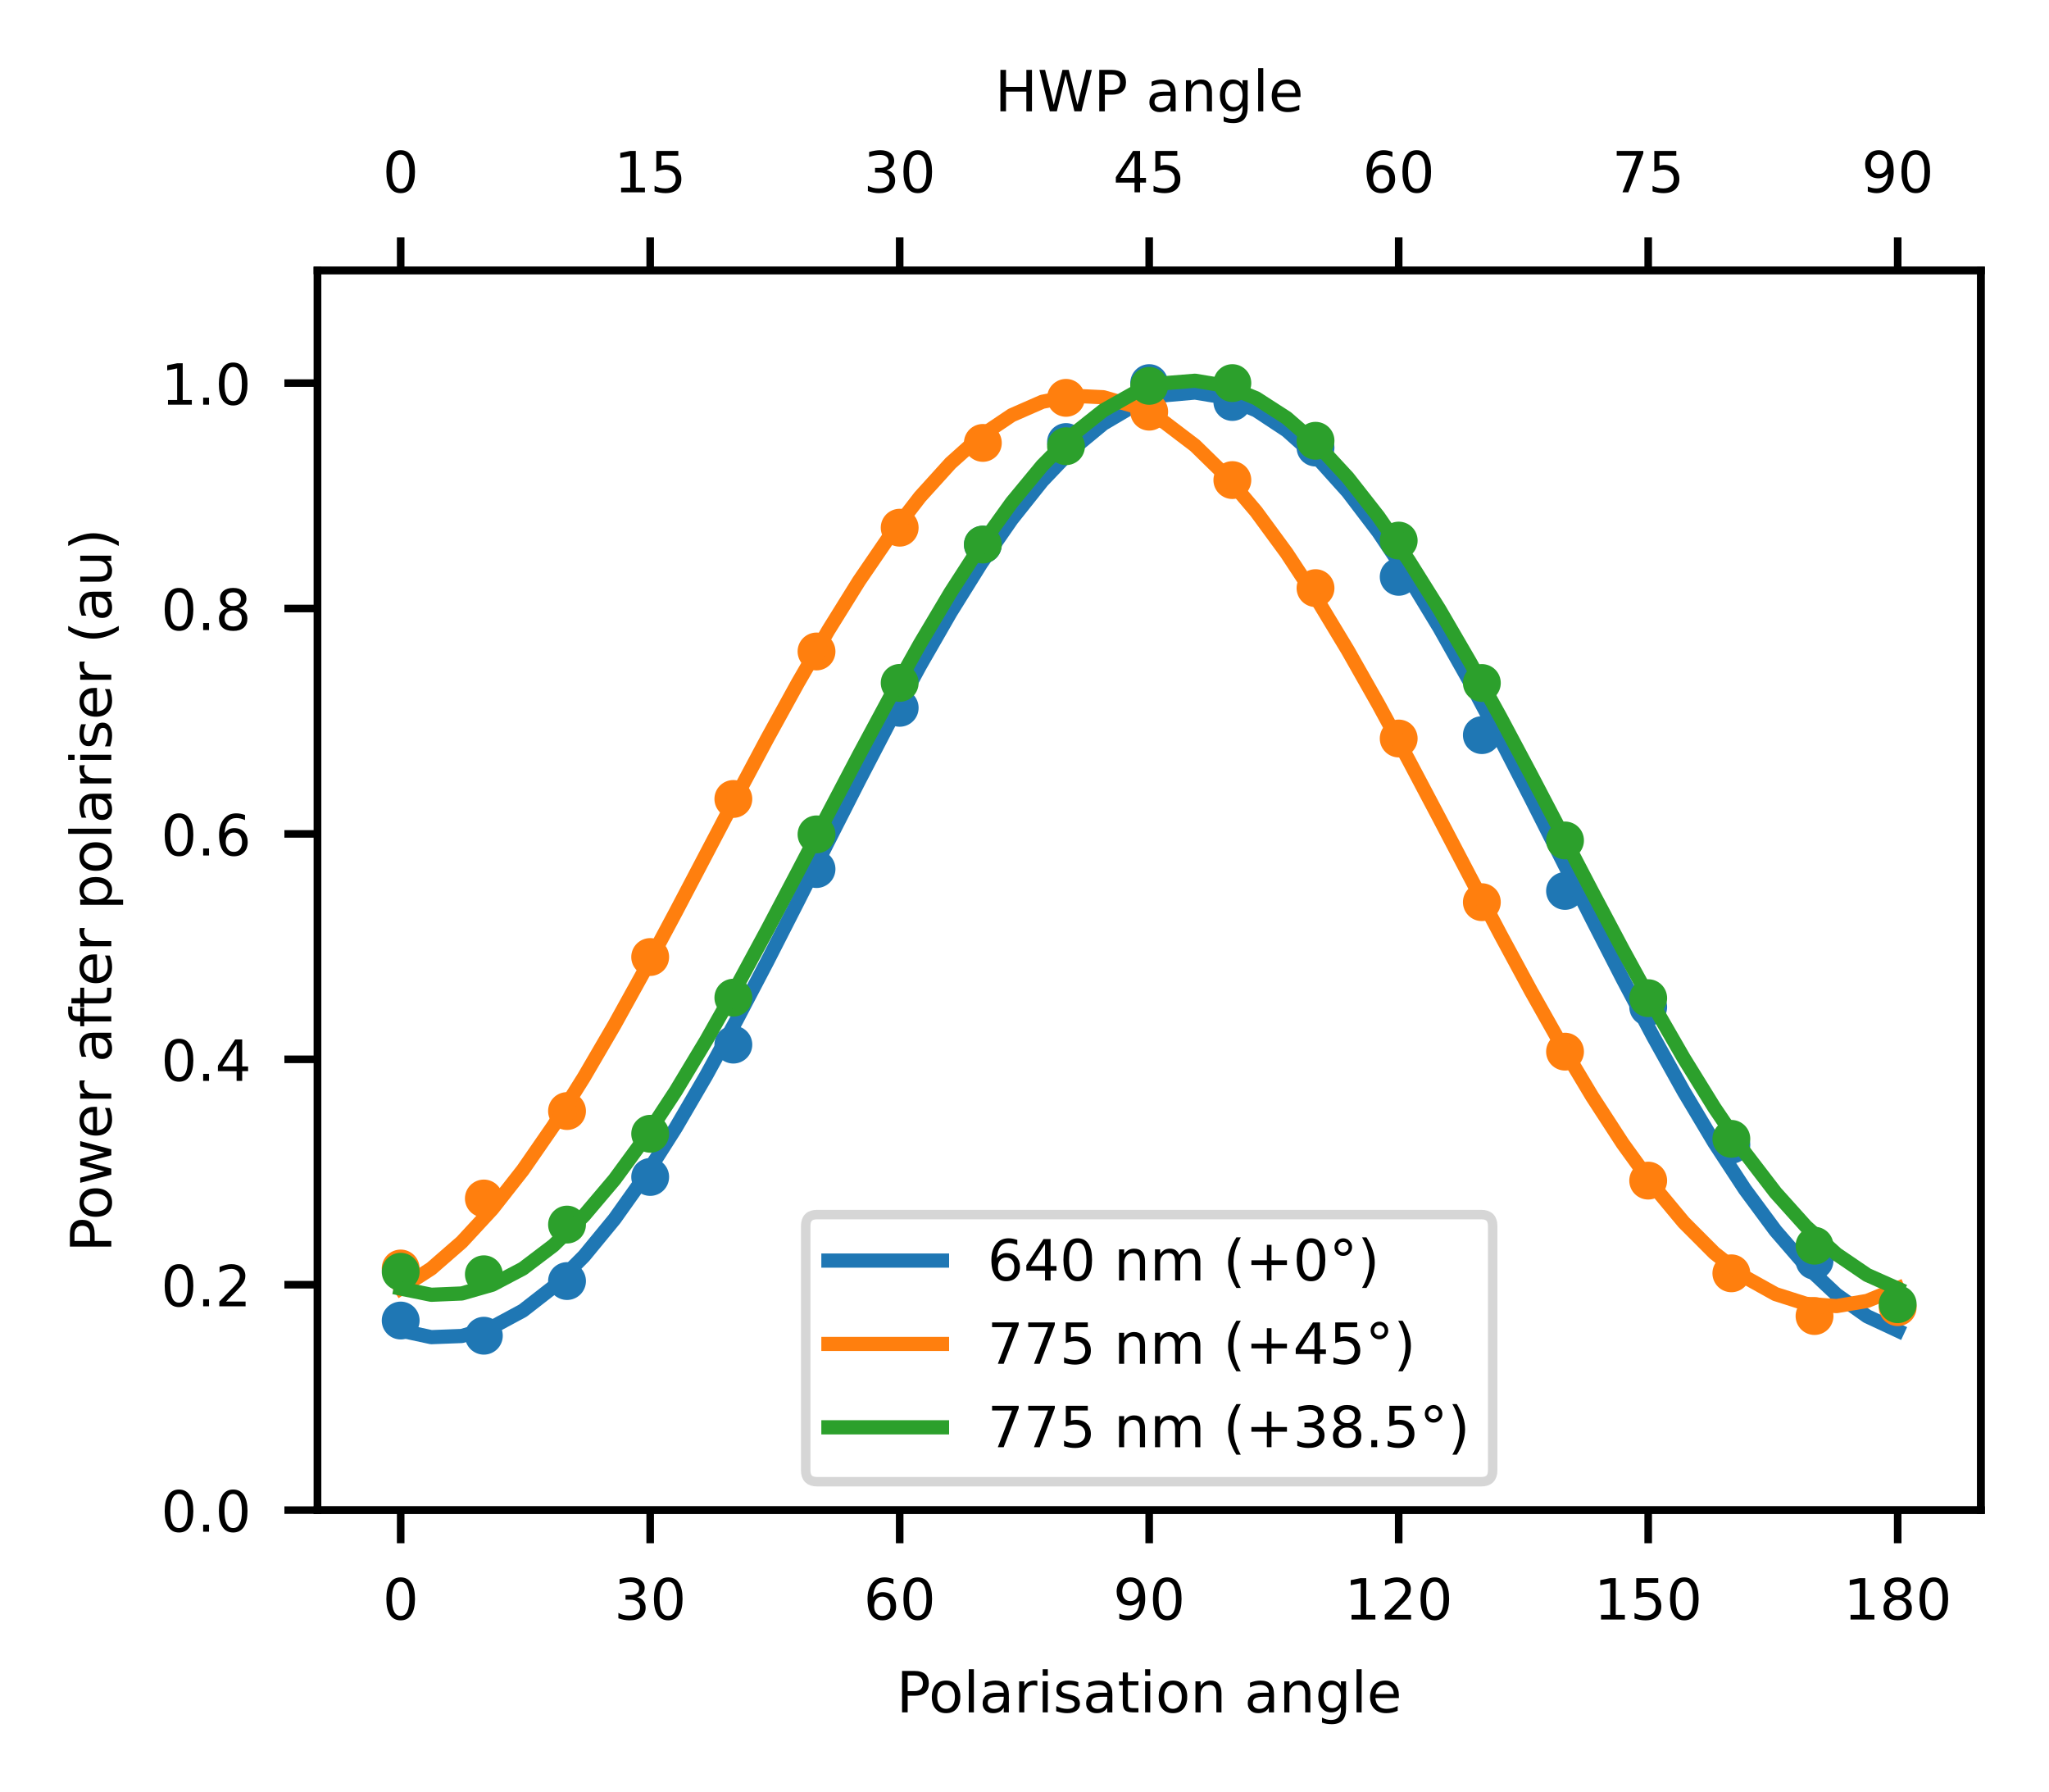 <?xml version="1.0" encoding="utf-8" standalone="no"?>
<!DOCTYPE svg PUBLIC "-//W3C//DTD SVG 1.1//EN"
  "http://www.w3.org/Graphics/SVG/1.1/DTD/svg11.dtd">
<!-- Created with matplotlib (https://matplotlib.org/) -->
<svg height="189.34pt" version="1.1" viewBox="0 0 216.496 189.34" width="216.496pt" xmlns="http://www.w3.org/2000/svg" xmlns:xlink="http://www.w3.org/1999/xlink">
 <defs>
  <style type="text/css">
*{stroke-linecap:butt;stroke-linejoin:round;}
  </style>
 </defs>
 <g id="figure_1">
  <g id="patch_1">
   <path d="M 0 189.34 
L 216.496 189.34 
L 216.496 -0 
L 0 -0 
z
" style="fill:#ffffff;"/>
  </g>
  <g id="axes_1">
   <g id="patch_2">
    <path d="M 33.549 159.526 
L 209.296 159.526 
L 209.296 28.566 
L 33.549 28.566 
z
" style="fill:#ffffff;"/>
   </g>
   <g id="matplotlib.axis_1">
    <g id="xtick_1">
     <g id="line2d_1">
      <defs>
       <path d="M 0 0 
L 0 3.5 
" id="m54573238ca" style="stroke:#000000;stroke-width:0.8;"/>
      </defs>
      <g>
       <use style="stroke:#000000;stroke-width:0.8;" x="42.336" xlink:href="#m54573238ca" y="159.526"/>
      </g>
     </g>
     <g id="text_1">
      <!-- 0 -->
      <defs>
       <path d="M 31.781 66.406 
Q 24.172 66.406 20.328 58.906 
Q 16.5 51.422 16.5 36.375 
Q 16.5 21.391 20.328 13.891 
Q 24.172 6.391 31.781 6.391 
Q 39.453 6.391 43.281 13.891 
Q 47.125 21.391 47.125 36.375 
Q 47.125 51.422 43.281 58.906 
Q 39.453 66.406 31.781 66.406 
z
M 31.781 74.219 
Q 44.047 74.219 50.516 64.516 
Q 56.984 54.828 56.984 36.375 
Q 56.984 17.969 50.516 8.266 
Q 44.047 -1.422 31.781 -1.422 
Q 19.531 -1.422 13.062 8.266 
Q 6.594 17.969 6.594 36.375 
Q 6.594 54.828 13.062 64.516 
Q 19.531 74.219 31.781 74.219 
z
" id="DejaVuSans-48"/>
      </defs>
      <g transform="translate(40.427 171.085)scale(0.06 -0.06)">
       <use xlink:href="#DejaVuSans-48"/>
      </g>
     </g>
    </g>
    <g id="xtick_2">
     <g id="line2d_2">
      <g>
       <use style="stroke:#000000;stroke-width:0.8;" x="68.698" xlink:href="#m54573238ca" y="159.526"/>
      </g>
     </g>
     <g id="text_2">
      <!-- 30 -->
      <defs>
       <path d="M 40.578 39.312 
Q 47.656 37.797 51.625 33 
Q 55.609 28.219 55.609 21.188 
Q 55.609 10.406 48.188 4.484 
Q 40.766 -1.422 27.094 -1.422 
Q 22.516 -1.422 17.656 -0.516 
Q 12.797 0.391 7.625 2.203 
L 7.625 11.719 
Q 11.719 9.328 16.594 8.109 
Q 21.484 6.891 26.812 6.891 
Q 36.078 6.891 40.938 10.547 
Q 45.797 14.203 45.797 21.188 
Q 45.797 27.641 41.281 31.266 
Q 36.766 34.906 28.719 34.906 
L 20.219 34.906 
L 20.219 43.016 
L 29.109 43.016 
Q 36.375 43.016 40.234 45.922 
Q 44.094 48.828 44.094 54.297 
Q 44.094 59.906 40.109 62.906 
Q 36.141 65.922 28.719 65.922 
Q 24.656 65.922 20.016 65.031 
Q 15.375 64.156 9.812 62.312 
L 9.812 71.094 
Q 15.438 72.656 20.344 73.438 
Q 25.25 74.219 29.594 74.219 
Q 40.828 74.219 47.359 69.109 
Q 53.906 64.016 53.906 55.328 
Q 53.906 49.266 50.438 45.094 
Q 46.969 40.922 40.578 39.312 
z
" id="DejaVuSans-51"/>
      </defs>
      <g transform="translate(64.881 171.085)scale(0.06 -0.06)">
       <use xlink:href="#DejaVuSans-51"/>
       <use x="63.623" xlink:href="#DejaVuSans-48"/>
      </g>
     </g>
    </g>
    <g id="xtick_3">
     <g id="line2d_3">
      <g>
       <use style="stroke:#000000;stroke-width:0.8;" x="95.06" xlink:href="#m54573238ca" y="159.526"/>
      </g>
     </g>
     <g id="text_3">
      <!-- 60 -->
      <defs>
       <path d="M 33.016 40.375 
Q 26.375 40.375 22.484 35.828 
Q 18.609 31.297 18.609 23.391 
Q 18.609 15.531 22.484 10.953 
Q 26.375 6.391 33.016 6.391 
Q 39.656 6.391 43.531 10.953 
Q 47.406 15.531 47.406 23.391 
Q 47.406 31.297 43.531 35.828 
Q 39.656 40.375 33.016 40.375 
z
M 52.594 71.297 
L 52.594 62.312 
Q 48.875 64.062 45.094 64.984 
Q 41.312 65.922 37.594 65.922 
Q 27.828 65.922 22.672 59.328 
Q 17.531 52.734 16.797 39.406 
Q 19.672 43.656 24.016 45.922 
Q 28.375 48.188 33.594 48.188 
Q 44.578 48.188 50.953 41.516 
Q 57.328 34.859 57.328 23.391 
Q 57.328 12.156 50.688 5.359 
Q 44.047 -1.422 33.016 -1.422 
Q 20.359 -1.422 13.672 8.266 
Q 6.984 17.969 6.984 36.375 
Q 6.984 53.656 15.188 63.938 
Q 23.391 74.219 37.203 74.219 
Q 40.922 74.219 44.703 73.484 
Q 48.484 72.75 52.594 71.297 
z
" id="DejaVuSans-54"/>
      </defs>
      <g transform="translate(91.243 171.085)scale(0.06 -0.06)">
       <use xlink:href="#DejaVuSans-54"/>
       <use x="63.623" xlink:href="#DejaVuSans-48"/>
      </g>
     </g>
    </g>
    <g id="xtick_4">
     <g id="line2d_4">
      <g>
       <use style="stroke:#000000;stroke-width:0.8;" x="121.423" xlink:href="#m54573238ca" y="159.526"/>
      </g>
     </g>
     <g id="text_4">
      <!-- 90 -->
      <defs>
       <path d="M 10.984 1.516 
L 10.984 10.5 
Q 14.703 8.734 18.5 7.812 
Q 22.312 6.891 25.984 6.891 
Q 35.75 6.891 40.891 13.453 
Q 46.047 20.016 46.781 33.406 
Q 43.953 29.203 39.594 26.953 
Q 35.25 24.703 29.984 24.703 
Q 19.047 24.703 12.672 31.312 
Q 6.297 37.938 6.297 49.422 
Q 6.297 60.641 12.938 67.422 
Q 19.578 74.219 30.609 74.219 
Q 43.266 74.219 49.922 64.516 
Q 56.594 54.828 56.594 36.375 
Q 56.594 19.141 48.406 8.859 
Q 40.234 -1.422 26.422 -1.422 
Q 22.703 -1.422 18.891 -0.688 
Q 15.094 0.047 10.984 1.516 
z
M 30.609 32.422 
Q 37.25 32.422 41.125 36.953 
Q 45.016 41.5 45.016 49.422 
Q 45.016 57.281 41.125 61.844 
Q 37.25 66.406 30.609 66.406 
Q 23.969 66.406 20.094 61.844 
Q 16.219 57.281 16.219 49.422 
Q 16.219 41.5 20.094 36.953 
Q 23.969 32.422 30.609 32.422 
z
" id="DejaVuSans-57"/>
      </defs>
      <g transform="translate(117.605 171.085)scale(0.06 -0.06)">
       <use xlink:href="#DejaVuSans-57"/>
       <use x="63.623" xlink:href="#DejaVuSans-48"/>
      </g>
     </g>
    </g>
    <g id="xtick_5">
     <g id="line2d_5">
      <g>
       <use style="stroke:#000000;stroke-width:0.8;" x="147.785" xlink:href="#m54573238ca" y="159.526"/>
      </g>
     </g>
     <g id="text_5">
      <!-- 120 -->
      <defs>
       <path d="M 12.406 8.297 
L 28.516 8.297 
L 28.516 63.922 
L 10.984 60.406 
L 10.984 69.391 
L 28.422 72.906 
L 38.281 72.906 
L 38.281 8.297 
L 54.391 8.297 
L 54.391 0 
L 12.406 0 
z
" id="DejaVuSans-49"/>
       <path d="M 19.188 8.297 
L 53.609 8.297 
L 53.609 0 
L 7.328 0 
L 7.328 8.297 
Q 12.938 14.109 22.625 23.891 
Q 32.328 33.688 34.812 36.531 
Q 39.547 41.844 41.422 45.531 
Q 43.312 49.219 43.312 52.781 
Q 43.312 58.594 39.234 62.25 
Q 35.156 65.922 28.609 65.922 
Q 23.969 65.922 18.812 64.312 
Q 13.672 62.703 7.812 59.422 
L 7.812 69.391 
Q 13.766 71.781 18.938 73 
Q 24.125 74.219 28.422 74.219 
Q 39.75 74.219 46.484 68.547 
Q 53.219 62.891 53.219 53.422 
Q 53.219 48.922 51.531 44.891 
Q 49.859 40.875 45.406 35.406 
Q 44.188 33.984 37.641 27.219 
Q 31.109 20.453 19.188 8.297 
z
" id="DejaVuSans-50"/>
      </defs>
      <g transform="translate(142.058 171.085)scale(0.06 -0.06)">
       <use xlink:href="#DejaVuSans-49"/>
       <use x="63.623" xlink:href="#DejaVuSans-50"/>
       <use x="127.246" xlink:href="#DejaVuSans-48"/>
      </g>
     </g>
    </g>
    <g id="xtick_6">
     <g id="line2d_6">
      <g>
       <use style="stroke:#000000;stroke-width:0.8;" x="174.147" xlink:href="#m54573238ca" y="159.526"/>
      </g>
     </g>
     <g id="text_6">
      <!-- 150 -->
      <defs>
       <path d="M 10.797 72.906 
L 49.516 72.906 
L 49.516 64.594 
L 19.828 64.594 
L 19.828 46.734 
Q 21.969 47.469 24.109 47.828 
Q 26.266 48.188 28.422 48.188 
Q 40.625 48.188 47.75 41.5 
Q 54.891 34.812 54.891 23.391 
Q 54.891 11.625 47.562 5.094 
Q 40.234 -1.422 26.906 -1.422 
Q 22.312 -1.422 17.547 -0.641 
Q 12.797 0.141 7.719 1.703 
L 7.719 11.625 
Q 12.109 9.234 16.797 8.062 
Q 21.484 6.891 26.703 6.891 
Q 35.156 6.891 40.078 11.328 
Q 45.016 15.766 45.016 23.391 
Q 45.016 31 40.078 35.438 
Q 35.156 39.891 26.703 39.891 
Q 22.75 39.891 18.812 39.016 
Q 14.891 38.141 10.797 36.281 
z
" id="DejaVuSans-53"/>
      </defs>
      <g transform="translate(168.421 171.085)scale(0.06 -0.06)">
       <use xlink:href="#DejaVuSans-49"/>
       <use x="63.623" xlink:href="#DejaVuSans-53"/>
       <use x="127.246" xlink:href="#DejaVuSans-48"/>
      </g>
     </g>
    </g>
    <g id="xtick_7">
     <g id="line2d_7">
      <g>
       <use style="stroke:#000000;stroke-width:0.8;" x="200.509" xlink:href="#m54573238ca" y="159.526"/>
      </g>
     </g>
     <g id="text_7">
      <!-- 180 -->
      <defs>
       <path d="M 31.781 34.625 
Q 24.75 34.625 20.719 30.859 
Q 16.703 27.094 16.703 20.516 
Q 16.703 13.922 20.719 10.156 
Q 24.75 6.391 31.781 6.391 
Q 38.812 6.391 42.859 10.172 
Q 46.922 13.969 46.922 20.516 
Q 46.922 27.094 42.891 30.859 
Q 38.875 34.625 31.781 34.625 
z
M 21.922 38.812 
Q 15.578 40.375 12.031 44.719 
Q 8.5 49.078 8.5 55.328 
Q 8.5 64.062 14.719 69.141 
Q 20.953 74.219 31.781 74.219 
Q 42.672 74.219 48.875 69.141 
Q 55.078 64.062 55.078 55.328 
Q 55.078 49.078 51.531 44.719 
Q 48 40.375 41.703 38.812 
Q 48.828 37.156 52.797 32.312 
Q 56.781 27.484 56.781 20.516 
Q 56.781 9.906 50.312 4.234 
Q 43.844 -1.422 31.781 -1.422 
Q 19.734 -1.422 13.25 4.234 
Q 6.781 9.906 6.781 20.516 
Q 6.781 27.484 10.781 32.312 
Q 14.797 37.156 21.922 38.812 
z
M 18.312 54.391 
Q 18.312 48.734 21.844 45.562 
Q 25.391 42.391 31.781 42.391 
Q 38.141 42.391 41.719 45.562 
Q 45.312 48.734 45.312 54.391 
Q 45.312 60.062 41.719 63.234 
Q 38.141 66.406 31.781 66.406 
Q 25.391 66.406 21.844 63.234 
Q 18.312 60.062 18.312 54.391 
z
" id="DejaVuSans-56"/>
      </defs>
      <g transform="translate(194.783 171.085)scale(0.06 -0.06)">
       <use xlink:href="#DejaVuSans-49"/>
       <use x="63.623" xlink:href="#DejaVuSans-56"/>
       <use x="127.246" xlink:href="#DejaVuSans-48"/>
      </g>
     </g>
    </g>
    <g id="text_8">
     <!-- Polarisation angle -->
     <defs>
      <path d="M 19.672 64.797 
L 19.672 37.406 
L 32.078 37.406 
Q 38.969 37.406 42.719 40.969 
Q 46.484 44.531 46.484 51.125 
Q 46.484 57.672 42.719 61.234 
Q 38.969 64.797 32.078 64.797 
z
M 9.812 72.906 
L 32.078 72.906 
Q 44.344 72.906 50.609 67.359 
Q 56.891 61.812 56.891 51.125 
Q 56.891 40.328 50.609 34.812 
Q 44.344 29.297 32.078 29.297 
L 19.672 29.297 
L 19.672 0 
L 9.812 0 
z
" id="DejaVuSans-80"/>
      <path d="M 30.609 48.391 
Q 23.391 48.391 19.188 42.75 
Q 14.984 37.109 14.984 27.297 
Q 14.984 17.484 19.156 11.844 
Q 23.344 6.203 30.609 6.203 
Q 37.797 6.203 41.984 11.859 
Q 46.188 17.531 46.188 27.297 
Q 46.188 37.016 41.984 42.703 
Q 37.797 48.391 30.609 48.391 
z
M 30.609 56 
Q 42.328 56 49.016 48.375 
Q 55.719 40.766 55.719 27.297 
Q 55.719 13.875 49.016 6.219 
Q 42.328 -1.422 30.609 -1.422 
Q 18.844 -1.422 12.172 6.219 
Q 5.516 13.875 5.516 27.297 
Q 5.516 40.766 12.172 48.375 
Q 18.844 56 30.609 56 
z
" id="DejaVuSans-111"/>
      <path d="M 9.422 75.984 
L 18.406 75.984 
L 18.406 0 
L 9.422 0 
z
" id="DejaVuSans-108"/>
      <path d="M 34.281 27.484 
Q 23.391 27.484 19.188 25 
Q 14.984 22.516 14.984 16.5 
Q 14.984 11.719 18.141 8.906 
Q 21.297 6.109 26.703 6.109 
Q 34.188 6.109 38.703 11.406 
Q 43.219 16.703 43.219 25.484 
L 43.219 27.484 
z
M 52.203 31.203 
L 52.203 0 
L 43.219 0 
L 43.219 8.297 
Q 40.141 3.328 35.547 0.953 
Q 30.953 -1.422 24.312 -1.422 
Q 15.922 -1.422 10.953 3.297 
Q 6 8.016 6 15.922 
Q 6 25.141 12.172 29.828 
Q 18.359 34.516 30.609 34.516 
L 43.219 34.516 
L 43.219 35.406 
Q 43.219 41.609 39.141 45 
Q 35.062 48.391 27.688 48.391 
Q 23 48.391 18.547 47.266 
Q 14.109 46.141 10.016 43.891 
L 10.016 52.203 
Q 14.938 54.109 19.578 55.047 
Q 24.219 56 28.609 56 
Q 40.484 56 46.344 49.844 
Q 52.203 43.703 52.203 31.203 
z
" id="DejaVuSans-97"/>
      <path d="M 41.109 46.297 
Q 39.594 47.172 37.812 47.578 
Q 36.031 48 33.891 48 
Q 26.266 48 22.188 43.047 
Q 18.109 38.094 18.109 28.812 
L 18.109 0 
L 9.078 0 
L 9.078 54.688 
L 18.109 54.688 
L 18.109 46.188 
Q 20.953 51.172 25.484 53.578 
Q 30.031 56 36.531 56 
Q 37.453 56 38.578 55.875 
Q 39.703 55.766 41.062 55.516 
z
" id="DejaVuSans-114"/>
      <path d="M 9.422 54.688 
L 18.406 54.688 
L 18.406 0 
L 9.422 0 
z
M 9.422 75.984 
L 18.406 75.984 
L 18.406 64.594 
L 9.422 64.594 
z
" id="DejaVuSans-105"/>
      <path d="M 44.281 53.078 
L 44.281 44.578 
Q 40.484 46.531 36.375 47.5 
Q 32.281 48.484 27.875 48.484 
Q 21.188 48.484 17.844 46.438 
Q 14.5 44.391 14.5 40.281 
Q 14.5 37.156 16.891 35.375 
Q 19.281 33.594 26.516 31.984 
L 29.594 31.297 
Q 39.156 29.25 43.188 25.516 
Q 47.219 21.781 47.219 15.094 
Q 47.219 7.469 41.188 3.016 
Q 35.156 -1.422 24.609 -1.422 
Q 20.219 -1.422 15.453 -0.562 
Q 10.688 0.297 5.422 2 
L 5.422 11.281 
Q 10.406 8.688 15.234 7.391 
Q 20.062 6.109 24.812 6.109 
Q 31.156 6.109 34.562 8.281 
Q 37.984 10.453 37.984 14.406 
Q 37.984 18.062 35.516 20.016 
Q 33.062 21.969 24.703 23.781 
L 21.578 24.516 
Q 13.234 26.266 9.516 29.906 
Q 5.812 33.547 5.812 39.891 
Q 5.812 47.609 11.281 51.797 
Q 16.75 56 26.812 56 
Q 31.781 56 36.172 55.266 
Q 40.578 54.547 44.281 53.078 
z
" id="DejaVuSans-115"/>
      <path d="M 18.312 70.219 
L 18.312 54.688 
L 36.812 54.688 
L 36.812 47.703 
L 18.312 47.703 
L 18.312 18.016 
Q 18.312 11.328 20.141 9.422 
Q 21.969 7.516 27.594 7.516 
L 36.812 7.516 
L 36.812 0 
L 27.594 0 
Q 17.188 0 13.234 3.875 
Q 9.281 7.766 9.281 18.016 
L 9.281 47.703 
L 2.688 47.703 
L 2.688 54.688 
L 9.281 54.688 
L 9.281 70.219 
z
" id="DejaVuSans-116"/>
      <path d="M 54.891 33.016 
L 54.891 0 
L 45.906 0 
L 45.906 32.719 
Q 45.906 40.484 42.875 44.328 
Q 39.844 48.188 33.797 48.188 
Q 26.516 48.188 22.312 43.547 
Q 18.109 38.922 18.109 30.906 
L 18.109 0 
L 9.078 0 
L 9.078 54.688 
L 18.109 54.688 
L 18.109 46.188 
Q 21.344 51.125 25.703 53.562 
Q 30.078 56 35.797 56 
Q 45.219 56 50.047 50.172 
Q 54.891 44.344 54.891 33.016 
z
" id="DejaVuSans-110"/>
      <path id="DejaVuSans-32"/>
      <path d="M 45.406 27.984 
Q 45.406 37.75 41.375 43.109 
Q 37.359 48.484 30.078 48.484 
Q 22.859 48.484 18.828 43.109 
Q 14.797 37.75 14.797 27.984 
Q 14.797 18.266 18.828 12.891 
Q 22.859 7.516 30.078 7.516 
Q 37.359 7.516 41.375 12.891 
Q 45.406 18.266 45.406 27.984 
z
M 54.391 6.781 
Q 54.391 -7.172 48.188 -13.984 
Q 42 -20.797 29.203 -20.797 
Q 24.469 -20.797 20.266 -20.094 
Q 16.062 -19.391 12.109 -17.922 
L 12.109 -9.188 
Q 16.062 -11.328 19.922 -12.344 
Q 23.781 -13.375 27.781 -13.375 
Q 36.625 -13.375 41.016 -8.766 
Q 45.406 -4.156 45.406 5.172 
L 45.406 9.625 
Q 42.625 4.781 38.281 2.391 
Q 33.938 0 27.875 0 
Q 17.828 0 11.672 7.656 
Q 5.516 15.328 5.516 27.984 
Q 5.516 40.672 11.672 48.328 
Q 17.828 56 27.875 56 
Q 33.938 56 38.281 53.609 
Q 42.625 51.219 45.406 46.391 
L 45.406 54.688 
L 54.391 54.688 
z
" id="DejaVuSans-103"/>
      <path d="M 56.203 29.594 
L 56.203 25.203 
L 14.891 25.203 
Q 15.484 15.922 20.484 11.062 
Q 25.484 6.203 34.422 6.203 
Q 39.594 6.203 44.453 7.469 
Q 49.312 8.734 54.109 11.281 
L 54.109 2.781 
Q 49.266 0.734 44.188 -0.344 
Q 39.109 -1.422 33.891 -1.422 
Q 20.797 -1.422 13.156 6.188 
Q 5.516 13.812 5.516 26.812 
Q 5.516 40.234 12.766 48.109 
Q 20.016 56 32.328 56 
Q 43.359 56 49.781 48.891 
Q 56.203 41.797 56.203 29.594 
z
M 47.219 32.234 
Q 47.125 39.594 43.094 43.984 
Q 39.062 48.391 32.422 48.391 
Q 24.906 48.391 20.391 44.141 
Q 15.875 39.891 15.188 32.172 
z
" id="DejaVuSans-101"/>
     </defs>
     <g transform="translate(94.724 180.892)scale(0.06 -0.06)">
      <use xlink:href="#DejaVuSans-80"/>
      <use x="56.678" xlink:href="#DejaVuSans-111"/>
      <use x="117.859" xlink:href="#DejaVuSans-108"/>
      <use x="145.643" xlink:href="#DejaVuSans-97"/>
      <use x="206.922" xlink:href="#DejaVuSans-114"/>
      <use x="248.035" xlink:href="#DejaVuSans-105"/>
      <use x="275.818" xlink:href="#DejaVuSans-115"/>
      <use x="327.918" xlink:href="#DejaVuSans-97"/>
      <use x="389.197" xlink:href="#DejaVuSans-116"/>
      <use x="428.406" xlink:href="#DejaVuSans-105"/>
      <use x="456.189" xlink:href="#DejaVuSans-111"/>
      <use x="517.371" xlink:href="#DejaVuSans-110"/>
      <use x="580.75" xlink:href="#DejaVuSans-32"/>
      <use x="612.537" xlink:href="#DejaVuSans-97"/>
      <use x="673.816" xlink:href="#DejaVuSans-110"/>
      <use x="737.195" xlink:href="#DejaVuSans-103"/>
      <use x="800.672" xlink:href="#DejaVuSans-108"/>
      <use x="828.455" xlink:href="#DejaVuSans-101"/>
     </g>
    </g>
   </g>
   <g id="matplotlib.axis_2">
    <g id="ytick_1">
     <g id="line2d_8">
      <defs>
       <path d="M 0 0 
L -3.5 0 
" id="m6921c89eb0" style="stroke:#000000;stroke-width:0.8;"/>
      </defs>
      <g>
       <use style="stroke:#000000;stroke-width:0.8;" x="33.549" xlink:href="#m6921c89eb0" y="159.526"/>
      </g>
     </g>
     <g id="text_9">
      <!-- 0.0 -->
      <defs>
       <path d="M 10.688 12.406 
L 21 12.406 
L 21 0 
L 10.688 0 
z
" id="DejaVuSans-46"/>
      </defs>
      <g transform="translate(17.007 161.806)scale(0.06 -0.06)">
       <use xlink:href="#DejaVuSans-48"/>
       <use x="63.623" xlink:href="#DejaVuSans-46"/>
       <use x="95.41" xlink:href="#DejaVuSans-48"/>
      </g>
     </g>
    </g>
    <g id="ytick_2">
     <g id="line2d_9">
      <g>
       <use style="stroke:#000000;stroke-width:0.8;" x="33.549" xlink:href="#m6921c89eb0" y="135.715"/>
      </g>
     </g>
     <g id="text_10">
      <!-- 0.2 -->
      <g transform="translate(17.007 137.995)scale(0.06 -0.06)">
       <use xlink:href="#DejaVuSans-48"/>
       <use x="63.623" xlink:href="#DejaVuSans-46"/>
       <use x="95.41" xlink:href="#DejaVuSans-50"/>
      </g>
     </g>
    </g>
    <g id="ytick_3">
     <g id="line2d_10">
      <g>
       <use style="stroke:#000000;stroke-width:0.8;" x="33.549" xlink:href="#m6921c89eb0" y="111.904"/>
      </g>
     </g>
     <g id="text_11">
      <!-- 0.4 -->
      <defs>
       <path d="M 37.797 64.312 
L 12.891 25.391 
L 37.797 25.391 
z
M 35.203 72.906 
L 47.609 72.906 
L 47.609 25.391 
L 58.016 25.391 
L 58.016 17.188 
L 47.609 17.188 
L 47.609 0 
L 37.797 0 
L 37.797 17.188 
L 4.891 17.188 
L 4.891 26.703 
z
" id="DejaVuSans-52"/>
      </defs>
      <g transform="translate(17.007 114.184)scale(0.06 -0.06)">
       <use xlink:href="#DejaVuSans-48"/>
       <use x="63.623" xlink:href="#DejaVuSans-46"/>
       <use x="95.41" xlink:href="#DejaVuSans-52"/>
      </g>
     </g>
    </g>
    <g id="ytick_4">
     <g id="line2d_11">
      <g>
       <use style="stroke:#000000;stroke-width:0.8;" x="33.549" xlink:href="#m6921c89eb0" y="88.093"/>
      </g>
     </g>
     <g id="text_12">
      <!-- 0.6 -->
      <g transform="translate(17.007 90.373)scale(0.06 -0.06)">
       <use xlink:href="#DejaVuSans-48"/>
       <use x="63.623" xlink:href="#DejaVuSans-46"/>
       <use x="95.41" xlink:href="#DejaVuSans-54"/>
      </g>
     </g>
    </g>
    <g id="ytick_5">
     <g id="line2d_12">
      <g>
       <use style="stroke:#000000;stroke-width:0.8;" x="33.549" xlink:href="#m6921c89eb0" y="64.282"/>
      </g>
     </g>
     <g id="text_13">
      <!-- 0.8 -->
      <g transform="translate(17.007 66.562)scale(0.06 -0.06)">
       <use xlink:href="#DejaVuSans-48"/>
       <use x="63.623" xlink:href="#DejaVuSans-46"/>
       <use x="95.41" xlink:href="#DejaVuSans-56"/>
      </g>
     </g>
    </g>
    <g id="ytick_6">
     <g id="line2d_13">
      <g>
       <use style="stroke:#000000;stroke-width:0.8;" x="33.549" xlink:href="#m6921c89eb0" y="40.471"/>
      </g>
     </g>
     <g id="text_14">
      <!-- 1.0 -->
      <g transform="translate(17.007 42.751)scale(0.06 -0.06)">
       <use xlink:href="#DejaVuSans-49"/>
       <use x="63.623" xlink:href="#DejaVuSans-46"/>
       <use x="95.41" xlink:href="#DejaVuSans-48"/>
      </g>
     </g>
    </g>
    <g id="text_15">
     <!-- Power after polariser (au) -->
     <defs>
      <path d="M 4.203 54.688 
L 13.188 54.688 
L 24.422 12.016 
L 35.594 54.688 
L 46.188 54.688 
L 57.422 12.016 
L 68.609 54.688 
L 77.594 54.688 
L 63.281 0 
L 52.688 0 
L 40.922 44.828 
L 29.109 0 
L 18.5 0 
z
" id="DejaVuSans-119"/>
      <path d="M 37.109 75.984 
L 37.109 68.5 
L 28.516 68.5 
Q 23.688 68.5 21.797 66.547 
Q 19.922 64.594 19.922 59.516 
L 19.922 54.688 
L 34.719 54.688 
L 34.719 47.703 
L 19.922 47.703 
L 19.922 0 
L 10.891 0 
L 10.891 47.703 
L 2.297 47.703 
L 2.297 54.688 
L 10.891 54.688 
L 10.891 58.5 
Q 10.891 67.625 15.141 71.797 
Q 19.391 75.984 28.609 75.984 
z
" id="DejaVuSans-102"/>
      <path d="M 18.109 8.203 
L 18.109 -20.797 
L 9.078 -20.797 
L 9.078 54.688 
L 18.109 54.688 
L 18.109 46.391 
Q 20.953 51.266 25.266 53.625 
Q 29.594 56 35.594 56 
Q 45.562 56 51.781 48.094 
Q 58.016 40.188 58.016 27.297 
Q 58.016 14.406 51.781 6.484 
Q 45.562 -1.422 35.594 -1.422 
Q 29.594 -1.422 25.266 0.953 
Q 20.953 3.328 18.109 8.203 
z
M 48.688 27.297 
Q 48.688 37.203 44.609 42.844 
Q 40.531 48.484 33.406 48.484 
Q 26.266 48.484 22.188 42.844 
Q 18.109 37.203 18.109 27.297 
Q 18.109 17.391 22.188 11.75 
Q 26.266 6.109 33.406 6.109 
Q 40.531 6.109 44.609 11.75 
Q 48.688 17.391 48.688 27.297 
z
" id="DejaVuSans-112"/>
      <path d="M 31 75.875 
Q 24.469 64.656 21.281 53.656 
Q 18.109 42.672 18.109 31.391 
Q 18.109 20.125 21.312 9.062 
Q 24.516 -2 31 -13.188 
L 23.188 -13.188 
Q 15.875 -1.703 12.234 9.375 
Q 8.594 20.453 8.594 31.391 
Q 8.594 42.281 12.203 53.312 
Q 15.828 64.359 23.188 75.875 
z
" id="DejaVuSans-40"/>
      <path d="M 8.5 21.578 
L 8.5 54.688 
L 17.484 54.688 
L 17.484 21.922 
Q 17.484 14.156 20.5 10.266 
Q 23.531 6.391 29.594 6.391 
Q 36.859 6.391 41.078 11.031 
Q 45.312 15.672 45.312 23.688 
L 45.312 54.688 
L 54.297 54.688 
L 54.297 0 
L 45.312 0 
L 45.312 8.406 
Q 42.047 3.422 37.719 1 
Q 33.406 -1.422 27.688 -1.422 
Q 18.266 -1.422 13.375 4.438 
Q 8.5 10.297 8.5 21.578 
z
M 31.109 56 
z
" id="DejaVuSans-117"/>
      <path d="M 8.016 75.875 
L 15.828 75.875 
Q 23.141 64.359 26.781 53.312 
Q 30.422 42.281 30.422 31.391 
Q 30.422 20.453 26.781 9.375 
Q 23.141 -1.703 15.828 -13.188 
L 8.016 -13.188 
Q 14.5 -2 17.703 9.062 
Q 20.906 20.125 20.906 31.391 
Q 20.906 42.672 17.703 53.656 
Q 14.5 64.656 8.016 75.875 
z
" id="DejaVuSans-41"/>
     </defs>
     <g transform="translate(11.759 132.274)rotate(-90)scale(0.06 -0.06)">
      <use xlink:href="#DejaVuSans-80"/>
      <use x="56.678" xlink:href="#DejaVuSans-111"/>
      <use x="117.859" xlink:href="#DejaVuSans-119"/>
      <use x="199.646" xlink:href="#DejaVuSans-101"/>
      <use x="261.17" xlink:href="#DejaVuSans-114"/>
      <use x="302.283" xlink:href="#DejaVuSans-32"/>
      <use x="334.07" xlink:href="#DejaVuSans-97"/>
      <use x="395.35" xlink:href="#DejaVuSans-102"/>
      <use x="428.805" xlink:href="#DejaVuSans-116"/>
      <use x="468.014" xlink:href="#DejaVuSans-101"/>
      <use x="529.537" xlink:href="#DejaVuSans-114"/>
      <use x="570.65" xlink:href="#DejaVuSans-32"/>
      <use x="602.438" xlink:href="#DejaVuSans-112"/>
      <use x="665.914" xlink:href="#DejaVuSans-111"/>
      <use x="727.096" xlink:href="#DejaVuSans-108"/>
      <use x="754.879" xlink:href="#DejaVuSans-97"/>
      <use x="816.158" xlink:href="#DejaVuSans-114"/>
      <use x="857.271" xlink:href="#DejaVuSans-105"/>
      <use x="885.055" xlink:href="#DejaVuSans-115"/>
      <use x="937.154" xlink:href="#DejaVuSans-101"/>
      <use x="998.678" xlink:href="#DejaVuSans-114"/>
      <use x="1039.791" xlink:href="#DejaVuSans-32"/>
      <use x="1071.578" xlink:href="#DejaVuSans-40"/>
      <use x="1110.592" xlink:href="#DejaVuSans-97"/>
      <use x="1171.871" xlink:href="#DejaVuSans-117"/>
      <use x="1235.25" xlink:href="#DejaVuSans-41"/>
     </g>
    </g>
   </g>
   <g id="line2d_14">
    <defs>
     <path d="M 0 1.5 
C 0.398 1.5 0.779 1.342 1.061 1.061 
C 1.342 0.779 1.5 0.398 1.5 0 
C 1.5 -0.398 1.342 -0.779 1.061 -1.061 
C 0.779 -1.342 0.398 -1.5 0 -1.5 
C -0.398 -1.5 -0.779 -1.342 -1.061 -1.061 
C -1.342 -0.779 -1.5 -0.398 -1.5 0 
C -1.5 0.398 -1.342 0.779 -1.061 1.061 
C -0.779 1.342 -0.398 1.5 0 1.5 
z
" id="m625ad2a571" style="stroke:#1f77b4;"/>
    </defs>
    <g clip-path="url(#p500de97e8c)">
     <use style="fill:#1f77b4;stroke:#1f77b4;" x="42.336" xlink:href="#m625ad2a571" y="139.499"/>
     <use style="fill:#1f77b4;stroke:#1f77b4;" x="51.124" xlink:href="#m625ad2a571" y="141.103"/>
     <use style="fill:#1f77b4;stroke:#1f77b4;" x="59.911" xlink:href="#m625ad2a571" y="135.329"/>
     <use style="fill:#1f77b4;stroke:#1f77b4;" x="68.698" xlink:href="#m625ad2a571" y="124.333"/>
     <use style="fill:#1f77b4;stroke:#1f77b4;" x="77.486" xlink:href="#m625ad2a571" y="110.352"/>
     <use style="fill:#1f77b4;stroke:#1f77b4;" x="86.273" xlink:href="#m625ad2a571" y="91.807"/>
     <use style="fill:#1f77b4;stroke:#1f77b4;" x="95.06" xlink:href="#m625ad2a571" y="74.773"/>
     <use style="fill:#1f77b4;stroke:#1f77b4;" x="103.848" xlink:href="#m625ad2a571" y="57.538"/>
     <use style="fill:#1f77b4;stroke:#1f77b4;" x="112.635" xlink:href="#m625ad2a571" y="46.696"/>
     <use style="fill:#1f77b4;stroke:#1f77b4;" x="121.423" xlink:href="#m625ad2a571" y="40.471"/>
     <use style="fill:#1f77b4;stroke:#1f77b4;" x="130.21" xlink:href="#m625ad2a571" y="42.467"/>
     <use style="fill:#1f77b4;stroke:#1f77b4;" x="138.997" xlink:href="#m625ad2a571" y="47.281"/>
     <use style="fill:#1f77b4;stroke:#1f77b4;" x="147.785" xlink:href="#m625ad2a571" y="60.936"/>
     <use style="fill:#1f77b4;stroke:#1f77b4;" x="156.572" xlink:href="#m625ad2a571" y="77.658"/>
     <use style="fill:#1f77b4;stroke:#1f77b4;" x="165.36" xlink:href="#m625ad2a571" y="94.117"/>
     <use style="fill:#1f77b4;stroke:#1f77b4;" x="174.147" xlink:href="#m625ad2a571" y="106.382"/>
     <use style="fill:#1f77b4;stroke:#1f77b4;" x="182.934" xlink:href="#m625ad2a571" y="120.934"/>
     <use style="fill:#1f77b4;stroke:#1f77b4;" x="191.722" xlink:href="#m625ad2a571" y="133.189"/>
    </g>
   </g>
   <g id="line2d_15">
    <path clip-path="url(#p500de97e8c)" d="M 42.336 140.558 
L 45.564 141.254 
L 48.792 141.132 
L 52.02 140.193 
L 55.248 138.453 
L 58.476 135.939 
L 61.704 132.694 
L 64.932 128.771 
L 68.16 124.233 
L 71.388 119.156 
L 74.616 113.623 
L 77.844 107.725 
L 81.072 101.559 
L 84.3 95.225 
L 87.528 88.829 
L 90.756 82.474 
L 93.984 76.265 
L 97.212 70.305 
L 100.44 64.691 
L 103.668 59.515 
L 106.897 54.862 
L 110.125 50.809 
L 113.353 47.422 
L 116.581 44.757 
L 119.809 42.858 
L 123.037 41.755 
L 126.265 41.467 
L 129.493 41.999 
L 132.721 43.342 
L 135.949 45.473 
L 139.177 48.358 
L 142.405 51.95 
L 145.633 56.189 
L 148.861 61.006 
L 152.089 66.322 
L 155.317 72.049 
L 158.545 78.094 
L 161.773 84.356 
L 165.001 90.735 
L 168.229 97.124 
L 171.457 103.418 
L 174.685 109.515 
L 177.913 115.314 
L 181.141 120.72 
L 184.369 125.645 
L 187.597 130.007 
L 190.825 133.734 
L 194.053 136.766 
L 197.281 139.053 
L 200.509 140.558 
" style="fill:none;stroke:#1f77b4;stroke-linecap:square;stroke-width:1.5;"/>
   </g>
   <g id="line2d_16">
    <defs>
     <path d="M 0 1.5 
C 0.398 1.5 0.779 1.342 1.061 1.061 
C 1.342 0.779 1.5 0.398 1.5 0 
C 1.5 -0.398 1.342 -0.779 1.061 -1.061 
C 0.779 -1.342 0.398 -1.5 0 -1.5 
C -0.398 -1.5 -0.779 -1.342 -1.061 -1.061 
C -1.342 -0.779 -1.5 -0.398 -1.5 0 
C -1.5 0.398 -1.342 0.779 -1.061 1.061 
C -0.779 1.342 -0.398 1.5 0 1.5 
z
" id="m2edc6ea596" style="stroke:#ff7f0e;"/>
    </defs>
    <g clip-path="url(#p500de97e8c)">
     <use style="fill:#ff7f0e;stroke:#ff7f0e;" x="42.336" xlink:href="#m2edc6ea596" y="134.001"/>
     <use style="fill:#ff7f0e;stroke:#ff7f0e;" x="51.124" xlink:href="#m2edc6ea596" y="126.607"/>
     <use style="fill:#ff7f0e;stroke:#ff7f0e;" x="59.911" xlink:href="#m2edc6ea596" y="117.37"/>
     <use style="fill:#ff7f0e;stroke:#ff7f0e;" x="68.698" xlink:href="#m2edc6ea596" y="101.099"/>
     <use style="fill:#ff7f0e;stroke:#ff7f0e;" x="77.486" xlink:href="#m2edc6ea596" y="84.401"/>
     <use style="fill:#ff7f0e;stroke:#ff7f0e;" x="86.273" xlink:href="#m2edc6ea596" y="68.821"/>
     <use style="fill:#ff7f0e;stroke:#ff7f0e;" x="95.06" xlink:href="#m2edc6ea596" y="55.745"/>
     <use style="fill:#ff7f0e;stroke:#ff7f0e;" x="103.848" xlink:href="#m2edc6ea596" y="46.789"/>
     <use style="fill:#ff7f0e;stroke:#ff7f0e;" x="112.635" xlink:href="#m2edc6ea596" y="42.029"/>
     <use style="fill:#ff7f0e;stroke:#ff7f0e;" x="121.423" xlink:href="#m2edc6ea596" y="43.49"/>
     <use style="fill:#ff7f0e;stroke:#ff7f0e;" x="130.21" xlink:href="#m2edc6ea596" y="50.715"/>
     <use style="fill:#ff7f0e;stroke:#ff7f0e;" x="138.997" xlink:href="#m2edc6ea596" y="62.13"/>
     <use style="fill:#ff7f0e;stroke:#ff7f0e;" x="147.785" xlink:href="#m2edc6ea596" y="78.014"/>
     <use style="fill:#ff7f0e;stroke:#ff7f0e;" x="156.572" xlink:href="#m2edc6ea596" y="95.304"/>
     <use style="fill:#ff7f0e;stroke:#ff7f0e;" x="165.36" xlink:href="#m2edc6ea596" y="111.094"/>
     <use style="fill:#ff7f0e;stroke:#ff7f0e;" x="174.147" xlink:href="#m2edc6ea596" y="124.718"/>
     <use style="fill:#ff7f0e;stroke:#ff7f0e;" x="182.934" xlink:href="#m2edc6ea596" y="134.511"/>
     <use style="fill:#ff7f0e;stroke:#ff7f0e;" x="191.722" xlink:href="#m2edc6ea596" y="139.025"/>
     <use style="fill:#ff7f0e;stroke:#ff7f0e;" x="200.509" xlink:href="#m2edc6ea596" y="138.088"/>
    </g>
   </g>
   <g id="line2d_17">
    <path clip-path="url(#p500de97e8c)" d="M 42.336 136.098 
L 45.564 134.011 
L 48.792 131.199 
L 52.02 127.708 
L 55.248 123.597 
L 58.476 118.931 
L 61.704 113.789 
L 64.932 108.255 
L 68.16 102.418 
L 71.388 96.376 
L 74.616 90.227 
L 77.844 84.072 
L 81.072 78.013 
L 84.3 72.148 
L 87.528 66.575 
L 90.756 61.385 
L 93.984 56.662 
L 97.212 52.485 
L 100.44 48.922 
L 103.668 46.031 
L 106.897 43.86 
L 110.125 42.445 
L 113.353 41.809 
L 116.581 41.963 
L 119.809 42.903 
L 123.037 44.614 
L 126.265 47.069 
L 129.493 50.227 
L 132.721 54.035 
L 135.949 58.433 
L 139.177 63.347 
L 142.405 68.696 
L 145.633 74.393 
L 148.861 80.345 
L 152.089 86.453 
L 155.317 92.618 
L 158.545 98.737 
L 161.773 104.711 
L 165.001 110.442 
L 168.229 115.835 
L 171.457 120.802 
L 174.685 125.261 
L 177.913 129.139 
L 181.141 132.372 
L 184.369 134.908 
L 187.597 136.705 
L 190.825 137.732 
L 194.053 137.974 
L 197.281 137.426 
L 200.509 136.098 
" style="fill:none;stroke:#ff7f0e;stroke-linecap:square;stroke-width:1.5;"/>
   </g>
   <g id="line2d_18">
    <defs>
     <path d="M 0 1.5 
C 0.398 1.5 0.779 1.342 1.061 1.061 
C 1.342 0.779 1.5 0.398 1.5 0 
C 1.5 -0.398 1.342 -0.779 1.061 -1.061 
C 0.779 -1.342 0.398 -1.5 0 -1.5 
C -0.398 -1.5 -0.779 -1.342 -1.061 -1.061 
C -1.342 -0.779 -1.5 -0.398 -1.5 0 
C -1.5 0.398 -1.342 0.779 -1.061 1.061 
C -0.779 1.342 -0.398 1.5 0 1.5 
z
" id="md0db8d164c" style="stroke:#2ca02c;"/>
    </defs>
    <g clip-path="url(#p500de97e8c)">
     <use style="fill:#2ca02c;stroke:#2ca02c;" x="42.336" xlink:href="#md0db8d164c" y="134.348"/>
     <use style="fill:#2ca02c;stroke:#2ca02c;" x="51.124" xlink:href="#md0db8d164c" y="134.612"/>
     <use style="fill:#2ca02c;stroke:#2ca02c;" x="59.911" xlink:href="#md0db8d164c" y="129.363"/>
     <use style="fill:#2ca02c;stroke:#2ca02c;" x="68.698" xlink:href="#md0db8d164c" y="119.77"/>
     <use style="fill:#2ca02c;stroke:#2ca02c;" x="77.486" xlink:href="#md0db8d164c" y="105.392"/>
     <use style="fill:#2ca02c;stroke:#2ca02c;" x="86.273" xlink:href="#md0db8d164c" y="88.141"/>
     <use style="fill:#2ca02c;stroke:#2ca02c;" x="95.06" xlink:href="#md0db8d164c" y="72.14"/>
     <use style="fill:#2ca02c;stroke:#2ca02c;" x="103.848" xlink:href="#md0db8d164c" y="57.524"/>
     <use style="fill:#2ca02c;stroke:#2ca02c;" x="112.635" xlink:href="#md0db8d164c" y="47.137"/>
     <use style="fill:#2ca02c;stroke:#2ca02c;" x="121.423" xlink:href="#md0db8d164c" y="40.762"/>
     <use style="fill:#2ca02c;stroke:#2ca02c;" x="130.21" xlink:href="#md0db8d164c" y="40.471"/>
     <use style="fill:#2ca02c;stroke:#2ca02c;" x="138.997" xlink:href="#md0db8d164c" y="46.562"/>
     <use style="fill:#2ca02c;stroke:#2ca02c;" x="147.785" xlink:href="#md0db8d164c" y="57.107"/>
     <use style="fill:#2ca02c;stroke:#2ca02c;" x="156.572" xlink:href="#md0db8d164c" y="72.152"/>
     <use style="fill:#2ca02c;stroke:#2ca02c;" x="165.36" xlink:href="#md0db8d164c" y="88.784"/>
     <use style="fill:#2ca02c;stroke:#2ca02c;" x="174.147" xlink:href="#md0db8d164c" y="105.444"/>
     <use style="fill:#2ca02c;stroke:#2ca02c;" x="182.934" xlink:href="#md0db8d164c" y="120.307"/>
     <use style="fill:#2ca02c;stroke:#2ca02c;" x="191.722" xlink:href="#md0db8d164c" y="131.593"/>
     <use style="fill:#2ca02c;stroke:#2ca02c;" x="200.509" xlink:href="#md0db8d164c" y="137.774"/>
    </g>
   </g>
   <g id="line2d_19">
    <path clip-path="url(#p500de97e8c)" d="M 42.336 136.121 
L 45.564 136.777 
L 48.792 136.641 
L 52.02 135.715 
L 55.248 134.014 
L 58.476 131.565 
L 61.704 128.41 
L 64.932 124.6 
L 68.16 120.197 
L 71.388 115.274 
L 74.616 109.911 
L 77.844 104.197 
L 81.072 98.226 
L 84.3 92.095 
L 87.528 85.906 
L 90.756 79.759 
L 93.984 73.756 
L 97.212 67.995 
L 100.44 62.572 
L 103.668 57.574 
L 106.897 53.084 
L 110.125 49.176 
L 113.353 45.914 
L 116.581 43.352 
L 119.809 41.531 
L 123.037 40.481 
L 126.265 40.221 
L 129.493 40.753 
L 132.721 42.069 
L 135.949 44.149 
L 139.177 46.956 
L 142.405 50.446 
L 145.633 54.561 
L 148.861 59.234 
L 152.089 64.387 
L 155.317 69.937 
L 158.545 75.791 
L 161.773 81.855 
L 165.001 88.028 
L 168.229 94.209 
L 171.457 100.296 
L 174.685 106.19 
L 177.913 111.794 
L 181.141 117.015 
L 184.369 121.768 
L 187.597 125.976 
L 190.825 129.568 
L 194.053 132.486 
L 197.281 134.683 
L 200.509 136.121 
" style="fill:none;stroke:#2ca02c;stroke-linecap:square;stroke-width:1.5;"/>
   </g>
   <g id="patch_3">
    <path d="M 33.549 159.526 
L 33.549 28.566 
" style="fill:none;stroke:#000000;stroke-linecap:square;stroke-linejoin:miter;stroke-width:0.8;"/>
   </g>
   <g id="patch_4">
    <path d="M 209.296 159.526 
L 209.296 28.566 
" style="fill:none;stroke:#000000;stroke-linecap:square;stroke-linejoin:miter;stroke-width:0.8;"/>
   </g>
   <g id="patch_5">
    <path d="M 33.549 159.526 
L 209.296 159.526 
" style="fill:none;stroke:#000000;stroke-linecap:square;stroke-linejoin:miter;stroke-width:0.8;"/>
   </g>
   <g id="patch_6">
    <path d="M 33.549 28.566 
L 209.296 28.566 
" style="fill:none;stroke:#000000;stroke-linecap:square;stroke-linejoin:miter;stroke-width:0.8;"/>
   </g>
   <g id="legend_1">
    <g id="patch_7">
     <path d="M 86.331 156.526 
L 156.514 156.526 
Q 157.714 156.526 157.714 155.326 
L 157.714 129.506 
Q 157.714 128.306 156.514 128.306 
L 86.331 128.306 
Q 85.131 128.306 85.131 129.506 
L 85.131 155.326 
Q 85.131 156.526 86.331 156.526 
z
" style="fill:#ffffff;opacity:0.8;stroke:#cccccc;stroke-linejoin:miter;"/>
    </g>
    <g id="line2d_20">
     <path d="M 87.531 133.165 
L 99.531 133.165 
" style="fill:none;stroke:#1f77b4;stroke-linecap:square;stroke-width:1.5;"/>
    </g>
    <g id="line2d_21"/>
    <g id="text_16">
     <!-- 640 nm (+0°) -->
     <defs>
      <path d="M 52 44.188 
Q 55.375 50.25 60.062 53.125 
Q 64.75 56 71.094 56 
Q 79.641 56 84.281 50.016 
Q 88.922 44.047 88.922 33.016 
L 88.922 0 
L 79.891 0 
L 79.891 32.719 
Q 79.891 40.578 77.094 44.375 
Q 74.312 48.188 68.609 48.188 
Q 61.625 48.188 57.562 43.547 
Q 53.516 38.922 53.516 30.906 
L 53.516 0 
L 44.484 0 
L 44.484 32.719 
Q 44.484 40.625 41.703 44.406 
Q 38.922 48.188 33.109 48.188 
Q 26.219 48.188 22.156 43.531 
Q 18.109 38.875 18.109 30.906 
L 18.109 0 
L 9.078 0 
L 9.078 54.688 
L 18.109 54.688 
L 18.109 46.188 
Q 21.188 51.219 25.484 53.609 
Q 29.781 56 35.688 56 
Q 41.656 56 45.828 52.969 
Q 50 49.953 52 44.188 
z
" id="DejaVuSans-109"/>
      <path d="M 46 62.703 
L 46 35.5 
L 73.188 35.5 
L 73.188 27.203 
L 46 27.203 
L 46 0 
L 37.797 0 
L 37.797 27.203 
L 10.594 27.203 
L 10.594 35.5 
L 37.797 35.5 
L 37.797 62.703 
z
" id="DejaVuSans-43"/>
      <path d="M 25 67.922 
Q 21.094 67.922 18.406 65.203 
Q 15.719 62.5 15.719 58.594 
Q 15.719 54.734 18.406 52.078 
Q 21.094 49.422 25 49.422 
Q 28.906 49.422 31.594 52.078 
Q 34.281 54.734 34.281 58.594 
Q 34.281 62.453 31.562 65.188 
Q 28.859 67.922 25 67.922 
z
M 25 74.219 
Q 28.125 74.219 31 73.016 
Q 33.891 71.828 35.984 69.578 
Q 38.234 67.391 39.359 64.594 
Q 40.484 61.812 40.484 58.594 
Q 40.484 52.156 35.969 47.688 
Q 31.453 43.219 24.906 43.219 
Q 18.312 43.219 13.906 47.609 
Q 9.516 52 9.516 58.594 
Q 9.516 65.141 14 69.672 
Q 18.5 74.219 25 74.219 
z
" id="DejaVuSans-176"/>
     </defs>
     <g transform="translate(104.331 135.265)scale(0.06 -0.06)">
      <use xlink:href="#DejaVuSans-54"/>
      <use x="63.623" xlink:href="#DejaVuSans-52"/>
      <use x="127.246" xlink:href="#DejaVuSans-48"/>
      <use x="190.869" xlink:href="#DejaVuSans-32"/>
      <use x="222.656" xlink:href="#DejaVuSans-110"/>
      <use x="286.035" xlink:href="#DejaVuSans-109"/>
      <use x="383.447" xlink:href="#DejaVuSans-32"/>
      <use x="415.234" xlink:href="#DejaVuSans-40"/>
      <use x="454.248" xlink:href="#DejaVuSans-43"/>
      <use x="538.037" xlink:href="#DejaVuSans-48"/>
      <use x="601.66" xlink:href="#DejaVuSans-176"/>
      <use x="651.66" xlink:href="#DejaVuSans-41"/>
     </g>
    </g>
    <g id="line2d_22">
     <path d="M 87.531 141.972 
L 99.531 141.972 
" style="fill:none;stroke:#ff7f0e;stroke-linecap:square;stroke-width:1.5;"/>
    </g>
    <g id="line2d_23"/>
    <g id="text_17">
     <!-- 775 nm (+45°) -->
     <defs>
      <path d="M 8.203 72.906 
L 55.078 72.906 
L 55.078 68.703 
L 28.609 0 
L 18.312 0 
L 43.219 64.594 
L 8.203 64.594 
z
" id="DejaVuSans-55"/>
     </defs>
     <g transform="translate(104.331 144.072)scale(0.06 -0.06)">
      <use xlink:href="#DejaVuSans-55"/>
      <use x="63.623" xlink:href="#DejaVuSans-55"/>
      <use x="127.246" xlink:href="#DejaVuSans-53"/>
      <use x="190.869" xlink:href="#DejaVuSans-32"/>
      <use x="222.656" xlink:href="#DejaVuSans-110"/>
      <use x="286.035" xlink:href="#DejaVuSans-109"/>
      <use x="383.447" xlink:href="#DejaVuSans-32"/>
      <use x="415.234" xlink:href="#DejaVuSans-40"/>
      <use x="454.248" xlink:href="#DejaVuSans-43"/>
      <use x="538.037" xlink:href="#DejaVuSans-52"/>
      <use x="601.66" xlink:href="#DejaVuSans-53"/>
      <use x="665.283" xlink:href="#DejaVuSans-176"/>
      <use x="715.283" xlink:href="#DejaVuSans-41"/>
     </g>
    </g>
    <g id="line2d_24">
     <path d="M 87.531 150.778 
L 99.531 150.778 
" style="fill:none;stroke:#2ca02c;stroke-linecap:square;stroke-width:1.5;"/>
    </g>
    <g id="line2d_25"/>
    <g id="text_18">
     <!-- 775 nm (+38.5°) -->
     <g transform="translate(104.331 152.878)scale(0.06 -0.06)">
      <use xlink:href="#DejaVuSans-55"/>
      <use x="63.623" xlink:href="#DejaVuSans-55"/>
      <use x="127.246" xlink:href="#DejaVuSans-53"/>
      <use x="190.869" xlink:href="#DejaVuSans-32"/>
      <use x="222.656" xlink:href="#DejaVuSans-110"/>
      <use x="286.035" xlink:href="#DejaVuSans-109"/>
      <use x="383.447" xlink:href="#DejaVuSans-32"/>
      <use x="415.234" xlink:href="#DejaVuSans-40"/>
      <use x="454.248" xlink:href="#DejaVuSans-43"/>
      <use x="538.037" xlink:href="#DejaVuSans-51"/>
      <use x="601.66" xlink:href="#DejaVuSans-56"/>
      <use x="665.283" xlink:href="#DejaVuSans-46"/>
      <use x="697.07" xlink:href="#DejaVuSans-53"/>
      <use x="760.693" xlink:href="#DejaVuSans-176"/>
      <use x="810.693" xlink:href="#DejaVuSans-41"/>
     </g>
    </g>
   </g>
  </g>
  <g id="axes_2">
   <g id="matplotlib.axis_3">
    <g id="xtick_8">
     <g id="line2d_26">
      <defs>
       <path d="M 0 0 
L 0 -3.5 
" id="md5e781b1fc" style="stroke:#000000;stroke-width:0.8;"/>
      </defs>
      <g>
       <use style="stroke:#000000;stroke-width:0.8;" x="42.336" xlink:href="#md5e781b1fc" y="28.566"/>
      </g>
     </g>
     <g id="text_19">
      <!-- 0 -->
      <g transform="translate(40.427 20.318)scale(0.06 -0.06)">
       <use xlink:href="#DejaVuSans-48"/>
      </g>
     </g>
    </g>
    <g id="xtick_9">
     <g id="line2d_27">
      <g>
       <use style="stroke:#000000;stroke-width:0.8;" x="68.698" xlink:href="#md5e781b1fc" y="28.566"/>
      </g>
     </g>
     <g id="text_20">
      <!-- 15 -->
      <g transform="translate(64.881 20.318)scale(0.06 -0.06)">
       <use xlink:href="#DejaVuSans-49"/>
       <use x="63.623" xlink:href="#DejaVuSans-53"/>
      </g>
     </g>
    </g>
    <g id="xtick_10">
     <g id="line2d_28">
      <g>
       <use style="stroke:#000000;stroke-width:0.8;" x="95.06" xlink:href="#md5e781b1fc" y="28.566"/>
      </g>
     </g>
     <g id="text_21">
      <!-- 30 -->
      <g transform="translate(91.243 20.318)scale(0.06 -0.06)">
       <use xlink:href="#DejaVuSans-51"/>
       <use x="63.623" xlink:href="#DejaVuSans-48"/>
      </g>
     </g>
    </g>
    <g id="xtick_11">
     <g id="line2d_29">
      <g>
       <use style="stroke:#000000;stroke-width:0.8;" x="121.423" xlink:href="#md5e781b1fc" y="28.566"/>
      </g>
     </g>
     <g id="text_22">
      <!-- 45 -->
      <g transform="translate(117.605 20.318)scale(0.06 -0.06)">
       <use xlink:href="#DejaVuSans-52"/>
       <use x="63.623" xlink:href="#DejaVuSans-53"/>
      </g>
     </g>
    </g>
    <g id="xtick_12">
     <g id="line2d_30">
      <g>
       <use style="stroke:#000000;stroke-width:0.8;" x="147.785" xlink:href="#md5e781b1fc" y="28.566"/>
      </g>
     </g>
     <g id="text_23">
      <!-- 60 -->
      <g transform="translate(143.967 20.318)scale(0.06 -0.06)">
       <use xlink:href="#DejaVuSans-54"/>
       <use x="63.623" xlink:href="#DejaVuSans-48"/>
      </g>
     </g>
    </g>
    <g id="xtick_13">
     <g id="line2d_31">
      <g>
       <use style="stroke:#000000;stroke-width:0.8;" x="174.147" xlink:href="#md5e781b1fc" y="28.566"/>
      </g>
     </g>
     <g id="text_24">
      <!-- 75 -->
      <g transform="translate(170.329 20.318)scale(0.06 -0.06)">
       <use xlink:href="#DejaVuSans-55"/>
       <use x="63.623" xlink:href="#DejaVuSans-53"/>
      </g>
     </g>
    </g>
    <g id="xtick_14">
     <g id="line2d_32">
      <g>
       <use style="stroke:#000000;stroke-width:0.8;" x="200.509" xlink:href="#md5e781b1fc" y="28.566"/>
      </g>
     </g>
     <g id="text_25">
      <!-- 90 -->
      <g transform="translate(196.692 20.318)scale(0.06 -0.06)">
       <use xlink:href="#DejaVuSans-57"/>
       <use x="63.623" xlink:href="#DejaVuSans-48"/>
      </g>
     </g>
    </g>
    <g id="text_26">
     <!-- HWP angle -->
     <defs>
      <path d="M 9.812 72.906 
L 19.672 72.906 
L 19.672 43.016 
L 55.516 43.016 
L 55.516 72.906 
L 65.375 72.906 
L 65.375 0 
L 55.516 0 
L 55.516 34.719 
L 19.672 34.719 
L 19.672 0 
L 9.812 0 
z
" id="DejaVuSans-72"/>
      <path d="M 3.328 72.906 
L 13.281 72.906 
L 28.609 11.281 
L 43.891 72.906 
L 54.984 72.906 
L 70.312 11.281 
L 85.594 72.906 
L 95.609 72.906 
L 77.297 0 
L 64.891 0 
L 49.516 63.281 
L 33.984 0 
L 21.578 0 
z
" id="DejaVuSans-87"/>
     </defs>
     <g transform="translate(105.114 11.759)scale(0.06 -0.06)">
      <use xlink:href="#DejaVuSans-72"/>
      <use x="75.195" xlink:href="#DejaVuSans-87"/>
      <use x="174.072" xlink:href="#DejaVuSans-80"/>
      <use x="234.375" xlink:href="#DejaVuSans-32"/>
      <use x="266.162" xlink:href="#DejaVuSans-97"/>
      <use x="327.441" xlink:href="#DejaVuSans-110"/>
      <use x="390.82" xlink:href="#DejaVuSans-103"/>
      <use x="454.297" xlink:href="#DejaVuSans-108"/>
      <use x="482.08" xlink:href="#DejaVuSans-101"/>
     </g>
    </g>
   </g>
   <g id="patch_8">
    <path d="M 33.549 159.526 
L 33.549 28.566 
" style="fill:none;stroke:#000000;stroke-linecap:square;stroke-linejoin:miter;stroke-width:0.8;"/>
   </g>
   <g id="patch_9">
    <path d="M 209.296 159.526 
L 209.296 28.566 
" style="fill:none;stroke:#000000;stroke-linecap:square;stroke-linejoin:miter;stroke-width:0.8;"/>
   </g>
   <g id="patch_10">
    <path d="M 33.549 159.526 
L 209.296 159.526 
" style="fill:none;stroke:#000000;stroke-linecap:square;stroke-linejoin:miter;stroke-width:0.8;"/>
   </g>
   <g id="patch_11">
    <path d="M 33.549 28.566 
L 209.296 28.566 
" style="fill:none;stroke:#000000;stroke-linecap:square;stroke-linejoin:miter;stroke-width:0.8;"/>
   </g>
  </g>
 </g>
 <defs>
  <clipPath id="p500de97e8c">
   <rect height="130.96" width="175.748" x="33.549" y="28.566"/>
  </clipPath>
 </defs>
</svg>
